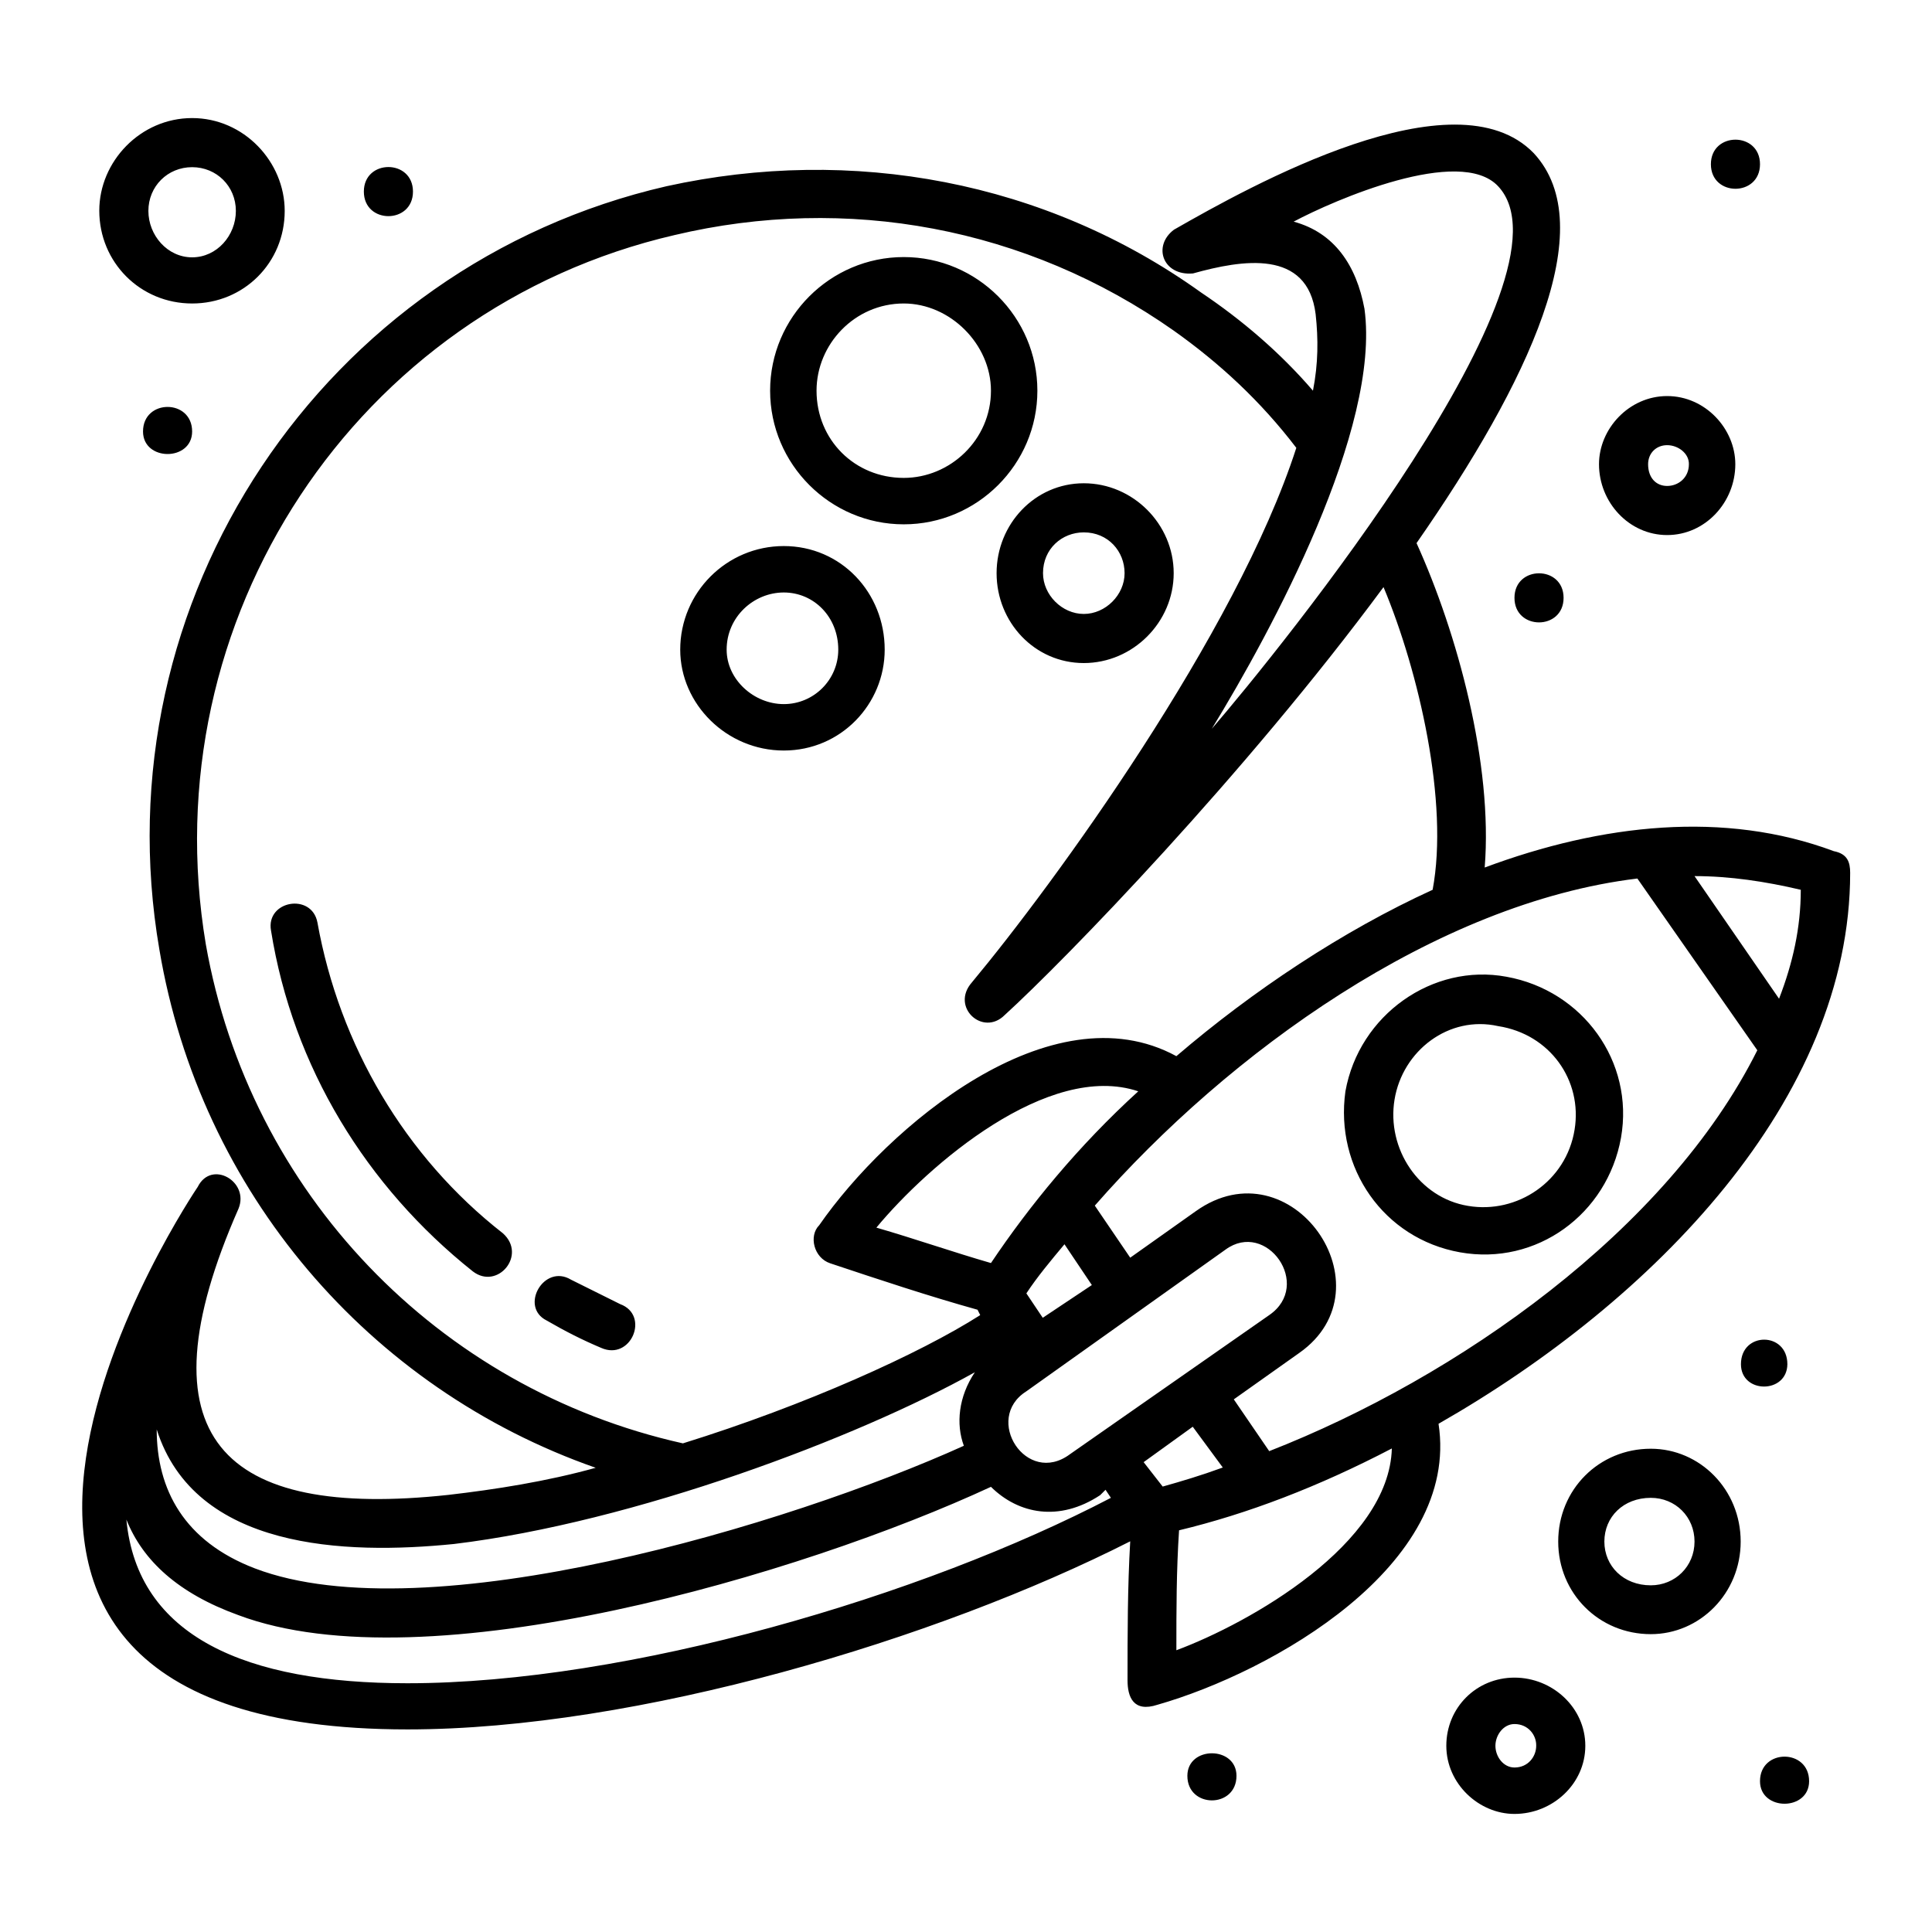 <svg xmlns="http://www.w3.org/2000/svg" version="1.1" x="0px" y="0px" viewBox="0 0 72 72"
    style="enable-background:new 0 0 72 72;" xml:space="preserve"><path d="M22.2,54.7C13.76,51.75,7.46,44.43,5.94,35.39C3.7,22.38,12.04,9.88,24.84,6.94c6.91-1.52,14.12-0.2,19.92,3.96  c1.52,1.02,2.95,2.24,4.17,3.66c0.2-1.02,0.2-1.93,0.1-2.85c-0.3-2.44-2.74-2.03-4.57-1.52c-1.12,0.1-1.52-1.02-0.71-1.63  c2.85-1.63,10.47-5.89,13.41-2.85c2.54,2.74-0.2,8.54-4.37,14.53c1.52,3.35,2.85,8.23,2.54,12.09c4.37-1.63,8.94-2.13,13.01-0.61  c0.51,0.1,0.61,0.41,0.61,0.81c0,8.43-7.32,15.95-15.34,20.53c0.81,5.28-6.2,9.25-10.47,10.47c-0.91,0.3-1.12-0.3-1.12-0.91  c0-1.73,0-3.45,0.1-5.18c-7.21,3.66-18.39,7.01-26.93,7.01c-21.54,0-7.82-20.22-7.82-20.22c0.51-1.02,1.93-0.2,1.52,0.81  c-3.76,8.54-0.61,11.58,7.82,10.67C18.44,55.51,20.37,55.21,22.2,54.7L22.2,54.7z M5.84,53.27c0,2.24,1.02,4.17,3.66,5.18  c6.4,2.44,19.92-1.63,26.42-4.57c-0.3-0.81-0.2-1.83,0.41-2.74c-4.37,2.44-12.7,5.59-19.41,6.4C12.85,57.95,7.26,57.75,5.84,53.27  L5.84,53.27z M36.93,55.41c-7.01,3.25-21.03,7.42-28.05,4.78c-2.24-0.81-3.56-2.03-4.17-3.56c0.41,4.37,4.47,6.1,10.47,6.1  c8.23,0,19.21-3.25,26.22-6.91l-0.2-0.3l-0.2,0.2C39.47,56.73,37.95,56.42,36.93,55.41L36.93,55.41z M63.76,6.12  c0-1.22,1.83-1.22,1.83,0S63.76,7.34,63.76,6.12L63.76,6.12z M56.44,22.28c0-1.22,1.83-1.22,1.83,0  C58.27,23.5,56.44,23.5,56.44,22.28L56.44,22.28z M62.13,14.76c1.42,0,2.54,1.22,2.54,2.54c0,1.42-1.12,2.64-2.54,2.64  s-2.54-1.22-2.54-2.64C59.59,15.98,60.71,14.76,62.13,14.76L62.13,14.76z M62.13,16.59c-0.41,0-0.71,0.3-0.71,0.71  c0,0.51,0.3,0.81,0.71,0.81c0.41,0,0.81-0.3,0.81-0.81C62.95,16.9,62.54,16.59,62.13,16.59L62.13,16.59z M65.59,66.38  c0-1.22,1.83-1.22,1.83,0C67.42,67.5,65.59,67.5,65.59,66.38L65.59,66.38z M44.25,66.18c0-1.12,1.83-1.12,1.83,0  C46.08,67.4,44.25,67.4,44.25,66.18L44.25,66.18z M56.44,62.52c1.42,0,2.64,1.12,2.64,2.54c0,1.42-1.22,2.54-2.64,2.54  c-1.32,0-2.54-1.12-2.54-2.54C53.9,63.64,55.02,62.52,56.44,62.52L56.44,62.52z M56.44,64.25c-0.41,0-0.71,0.41-0.71,0.81  c0,0.41,0.3,0.81,0.71,0.81c0.51,0,0.81-0.41,0.81-0.81C57.26,64.66,56.95,64.25,56.44,64.25L56.44,64.25z M64.88,50.84  c0-1.22,1.73-1.22,1.73,0C66.6,51.95,64.88,51.95,64.88,50.84L64.88,50.84z M5.33,16.08c0-1.22,1.83-1.22,1.83,0  C7.16,17.2,5.33,17.2,5.33,16.08L5.33,16.08z M13.56,7.14c0-1.22,1.83-1.22,1.83,0C15.39,8.36,13.56,8.36,13.56,7.14L13.56,7.14z   M7.16,4.4c1.93,0,3.45,1.63,3.45,3.46c0,1.93-1.52,3.45-3.45,3.45S3.7,9.78,3.7,7.85C3.7,6.02,5.23,4.4,7.16,4.4L7.16,4.4z   M7.16,6.23c-0.91,0-1.63,0.71-1.63,1.63c0,0.91,0.71,1.73,1.63,1.73s1.63-0.81,1.63-1.73C8.79,6.94,8.07,6.23,7.16,6.23L7.16,6.23z   M61.52,53.99c1.83,0,3.35,1.52,3.35,3.46c0,1.93-1.52,3.45-3.35,3.45c-1.93,0-3.45-1.52-3.45-3.45  C58.07,55.51,59.59,53.99,61.52,53.99L61.52,53.99z M61.52,55.82c-1.02,0-1.73,0.71-1.73,1.63c0,0.91,0.71,1.63,1.73,1.63  c0.91,0,1.63-0.71,1.63-1.63C63.15,56.53,62.44,55.82,61.52,55.82L61.52,55.82z M23.11,48.6c1.12,0.41,0.41,2.13-0.71,1.63  c-0.71-0.3-1.32-0.61-2.03-1.02c-1.02-0.51-0.1-2.13,0.91-1.52C21.89,47.99,22.5,48.3,23.11,48.6L23.11,48.6z M18.74,45.96  c0.91,0.81-0.2,2.13-1.12,1.42c-3.96-3.15-6.71-7.62-7.52-12.7c-0.2-1.12,1.52-1.42,1.73-0.3C12.65,38.95,15.09,43.11,18.74,45.96  L18.74,45.96z M29.21,20.35c2.13,0,3.76,1.73,3.76,3.86c0,2.03-1.63,3.76-3.76,3.76s-3.86-1.73-3.86-3.76  C25.35,22.08,27.08,20.35,29.21,20.35L29.21,20.35z M29.21,22.08c-1.12,0-2.13,0.91-2.13,2.13c0,1.12,1.02,2.03,2.13,2.03  c1.12,0,2.03-0.91,2.03-2.03C31.24,22.99,30.33,22.08,29.21,22.08L29.21,22.08z M40.39,18.01c1.83,0,3.35,1.52,3.35,3.35  c0,1.83-1.52,3.35-3.35,3.35c-1.83,0-3.25-1.52-3.25-3.35C37.14,19.54,38.56,18.01,40.39,18.01L40.39,18.01z M40.39,19.84  c-0.81,0-1.52,0.61-1.52,1.52c0,0.81,0.71,1.52,1.52,1.52c0.81,0,1.52-0.71,1.52-1.52C41.91,20.55,41.3,19.84,40.39,19.84  L40.39,19.84z M33.68,9.58c2.74,0,4.98,2.24,4.98,4.98s-2.24,4.98-4.98,4.98c-2.74,0-4.98-2.24-4.98-4.98S30.94,9.58,33.68,9.58  L33.68,9.58z M33.68,11.31c-1.83,0-3.25,1.52-3.25,3.25c0,1.83,1.42,3.25,3.25,3.25c1.73,0,3.25-1.42,3.25-3.25  C36.93,12.83,35.41,11.31,33.68,11.31L33.68,11.31z M48.31,16.69c-1.32-1.73-2.85-3.15-4.57-4.37c-5.49-3.86-12.19-5.08-18.6-3.56  C13.26,11.51,5.64,23.09,7.67,35.19c1.63,9.25,8.64,16.56,17.78,18.6c4.57-1.42,8.84-3.35,11.08-4.78l-0.1-0.2l0,0  c-1.83-0.51-3.66-1.12-5.49-1.73c-0.61-0.2-0.81-1.02-0.41-1.42c2.54-3.66,8.64-8.84,13.31-6.3c2.85-2.44,6.2-4.67,9.55-6.2  c0.61-3.25-0.51-8.13-1.83-11.28c-5.18,7.01-11.89,13.92-14.12,15.95c-0.81,0.81-2.03-0.3-1.22-1.22  C39.27,32.95,46.08,23.6,48.31,16.69L48.31,16.69z M45.16,27.16c2.54-2.95,13.82-16.87,10.67-20.22c-1.42-1.52-6.1,0.51-7.62,1.32  c1.52,0.41,2.34,1.63,2.64,3.25C51.46,15.98,47.4,23.5,45.16,27.16L45.16,27.16z M38.86,49.11l1.83-1.22l-1.02-1.52  c-0.51,0.61-1.02,1.22-1.42,1.83L38.86,49.11z M42.12,46.87l2.44-1.73c3.56-2.54,7.32,2.85,3.86,5.28l-2.44,1.73l1.32,1.93  c7.01-2.74,14.84-8.23,18.19-14.94l-4.47-6.4c-7.52,0.91-15.24,6.5-20.22,12.19L42.12,46.87z M44.45,53.17l-1.83,1.32l0.71,0.91  c0.71-0.2,1.42-0.41,2.24-0.71L44.45,53.17z M39.88,54.19l7.42-5.18c1.63-1.12-0.1-3.56-1.63-2.44l-7.42,5.28  C36.63,52.87,38.25,55.41,39.88,54.19L39.88,54.19z M63.15,32.65l3.15,4.57c0.51-1.32,0.81-2.64,0.81-4.06  C65.79,32.85,64.47,32.65,63.15,32.65L63.15,32.65z M42.42,40.67c-3.35-1.12-7.82,2.74-9.76,5.08c1.42,0.41,2.85,0.91,4.27,1.32  C38.36,44.94,40.18,42.71,42.42,40.67L42.42,40.67z M43.94,57.03c-0.1,1.52-0.1,2.95-0.1,4.47c2.74-1.02,7.93-3.96,8.03-7.52  C49.13,55.41,46.48,56.42,43.94,57.03L43.94,57.03z M60.41,42.4c-0.51,2.85-3.15,4.78-6,4.27s-4.67-3.15-4.27-6  c0.51-2.85,3.25-4.78,6-4.27C58.98,36.91,60.91,39.56,60.41,42.4L60.41,42.4z M58.68,42.1c0.3-1.83-0.91-3.56-2.85-3.86  c-1.83-0.41-3.56,0.91-3.86,2.74c-0.3,1.83,0.91,3.66,2.74,3.96C56.54,45.25,58.37,44.03,58.68,42.1L58.68,42.1z"/>
</svg>